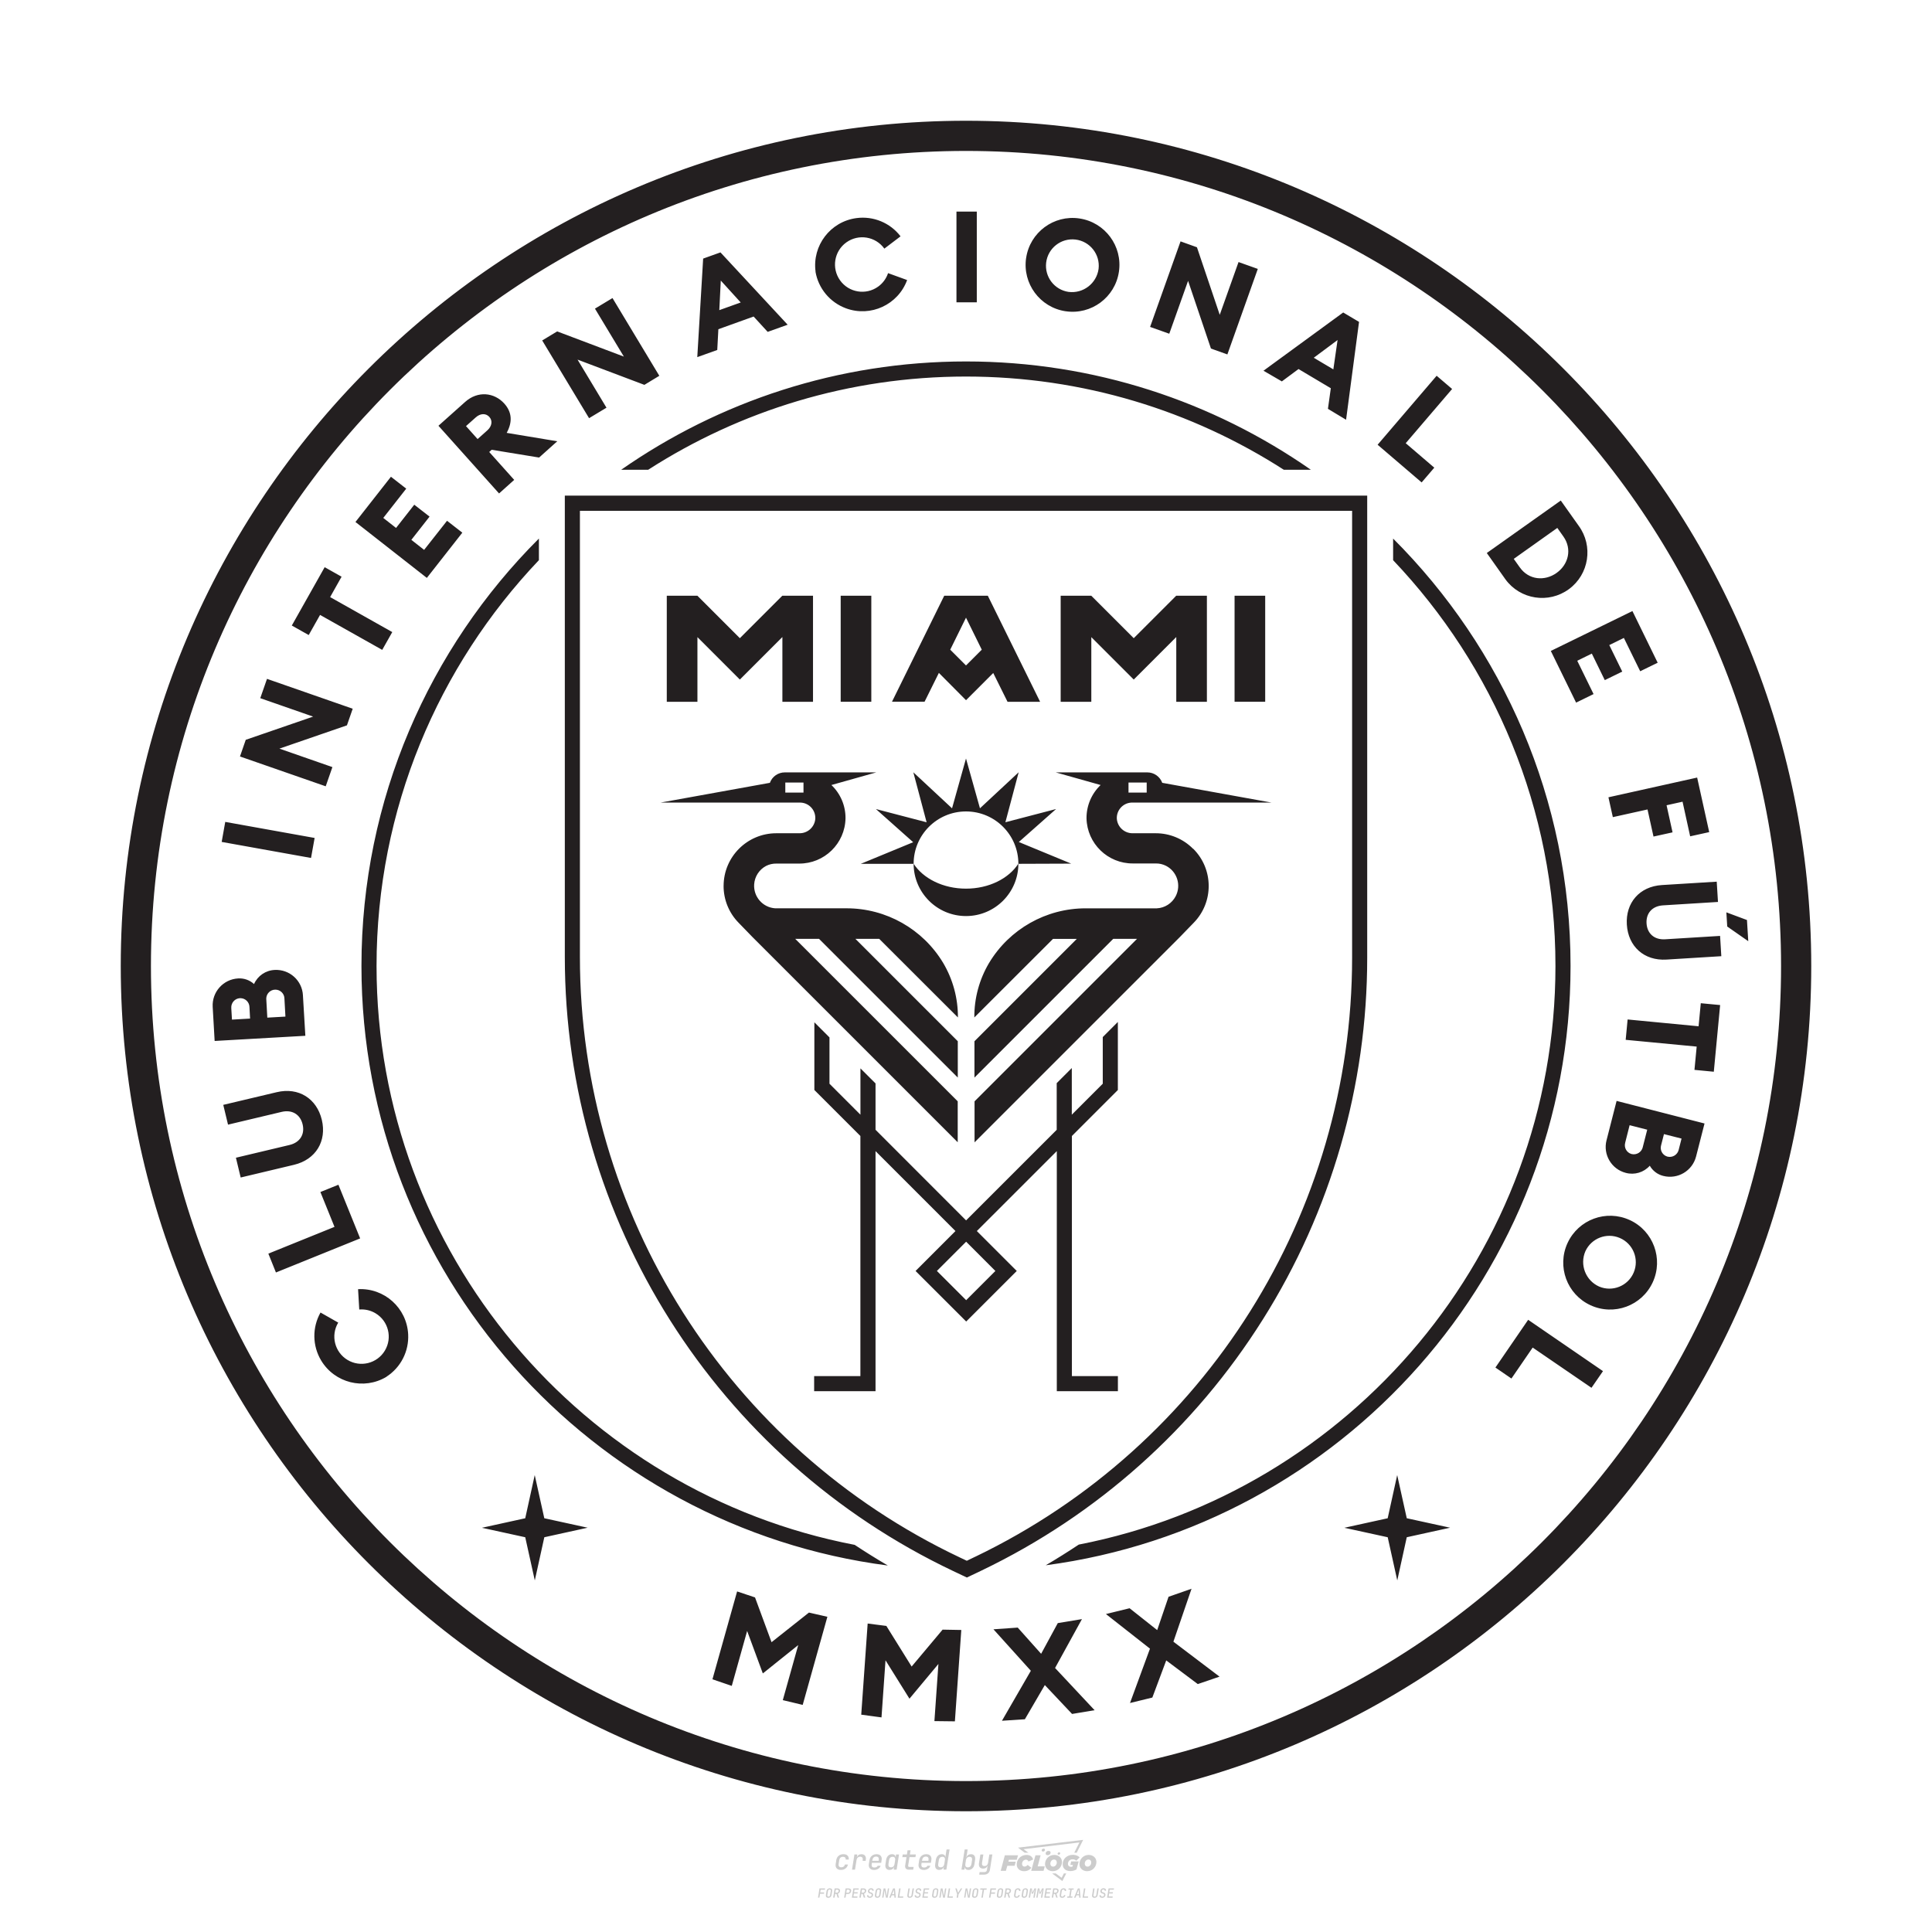 <?xml version="1.0" encoding="UTF-8"?>
<svg id="_图层_1" data-name="图层_1" xmlns="http://www.w3.org/2000/svg" version="1.1" viewBox="0 0 800 800">
  <!-- Created by @FCLOGO 2024-12-5 GMT+8 15:27:32 . https://fclogo.top/ -->
<!-- FOR PERSONAL USE ONLY NOT FOR COMMERCIAL USE -->
<!-- Created by @FCLOGO 2024-12-5 GMT+8 15:27:32 . https://fclogo.top/ -->
<!-- FOR PERSONAL USE ONLY NOT FOR COMMERCIAL USE -->
  <defs>
    <style>
      .st0 {
        fill: #231f20;
      }

      .st1 {
        fill: #ccc;
      }
    </style>
  </defs>
  <path class="st1" d="M348.22,774.3c-.79,0-1.38-.22-1.77-.65-.39-.44-.53-1.03-.41-1.79l.25-1.65c.12-.75.45-1.35.98-1.78.53-.44,1.19-.65,1.98-.65s1.33.2,1.72.6c.39.4.55.94.47,1.62h-1.24c.03-.36-.06-.64-.26-.84-.2-.2-.5-.3-.89-.3-.42,0-.76.12-1.03.35-.27.23-.43.56-.5.99l-.26,1.66c-.07.44,0,.77.19,1,.19.23.5.35.92.35.39,0,.72-.1.98-.3.26-.2.44-.48.52-.85h1.24c-.14.69-.47,1.23-.99,1.63-.52.4-1.16.6-1.92.6ZM352.8,774.19l1-6.29h1.19l-.19,1.19c.34-.87.97-1.3,1.91-1.3.67,0,1.17.21,1.49.62.32.42.43.99.31,1.71l-.07.42h-1.27l.06-.32c.07-.45.01-.8-.17-1.04-.18-.24-.48-.36-.88-.36s-.74.12-1.01.37c-.27.24-.43.59-.5,1.03l-.63,3.97h-1.24ZM361.91,774.3c-.77,0-1.35-.22-1.73-.67s-.52-1.04-.4-1.77l.25-1.65c.08-.49.26-.92.52-1.28s.6-.65,1.01-.85c.41-.2.87-.3,1.38-.3.77,0,1.35.22,1.73.67.39.45.52,1.04.39,1.77l-.17,1.12h-3.85l-.09.53c-.15.95.22,1.43,1.11,1.43.72,0,1.17-.25,1.37-.74h1.22c-.17.53-.5.96-1.01,1.28-.5.32-1.09.47-1.76.47ZM361.23,770.22l-.05.29h2.65s.05-.3.05-.3c.07-.47.01-.82-.17-1.07-.18-.25-.49-.37-.92-.37s-.8.13-1.06.38c-.26.25-.43.61-.51,1.08ZM368.33,774.3c-.63,0-1.1-.21-1.41-.64s-.4-1-.27-1.73l.27-1.77c.11-.73.39-1.31.84-1.74.44-.43.98-.64,1.61-.64.47,0,.83.12,1.09.35.26.24.39.56.38.96h.02l.17-1.2h1.24l-1,6.29h-1.22l.19-1.2h-.02c-.12.41-.35.73-.69.97s-.74.35-1.21.35ZM368.93,773.23c.39,0,.72-.12.98-.36.26-.24.43-.57.5-1.01l.25-1.65c.07-.43,0-.76-.18-1-.19-.24-.47-.36-.86-.36s-.72.12-.98.35c-.26.24-.42.57-.49,1.01l-.25,1.65c-.07.44-.01.78.17,1.01.18.23.47.35.88.35ZM376.35,774.19c-.57,0-.99-.16-1.26-.47-.27-.31-.36-.75-.27-1.32l.54-3.39h-1.74l.17-1.12h1.74l.27-1.72h1.24l-.27,1.72h2.47l-.18,1.12h-2.46l-.54,3.39c-.08.44.1.66.53.66h1.72l-.17,1.12h-1.77ZM382.5,774.3c-.77,0-1.35-.22-1.73-.67s-.52-1.04-.4-1.77l.25-1.65c.08-.49.26-.92.52-1.28s.6-.65,1.01-.85c.41-.2.87-.3,1.38-.3.77,0,1.35.22,1.73.67.39.45.52,1.04.39,1.77l-.17,1.12h-3.85l-.09.53c-.15.95.22,1.43,1.11,1.43.72,0,1.17-.25,1.37-.74h1.22c-.17.53-.5.96-1.01,1.28-.5.32-1.09.47-1.76.47ZM381.83,770.22l-.05.29h2.65s.05-.3.05-.3c.07-.47.01-.82-.17-1.07-.18-.25-.49-.37-.92-.37s-.8.13-1.06.38c-.26.25-.43.61-.51,1.08ZM388.92,774.3c-.63,0-1.1-.21-1.4-.64-.3-.42-.39-1-.28-1.73l.27-1.77c.11-.73.39-1.31.84-1.74.44-.43.98-.64,1.61-.64.47,0,.83.12,1.09.35.26.24.39.56.38.96h.02l.21-1.47.3-1.8h1.24l-1.33,8.35h-1.22l.19-1.2h-.02c-.12.41-.35.73-.69.97s-.74.35-1.21.35ZM389.53,773.23c.39,0,.72-.12.98-.36.26-.24.43-.57.5-1.01l.25-1.65c.08-.43.02-.76-.17-1-.19-.24-.48-.36-.87-.36s-.72.12-.98.35c-.26.24-.42.57-.49,1.01l-.25,1.65c-.08.44-.02.78.16,1.01s.48.35.88.35ZM401.02,774.3c-.47,0-.84-.12-1.1-.35-.26-.23-.39-.56-.38-.97h-.01l-.19,1.2h-1.22l1.33-8.35h1.24l-.29,1.8-.27,1.47h.05c.12-.41.35-.73.69-.97.34-.23.74-.35,1.21-.35.63,0,1.1.21,1.4.64.3.43.39,1.01.28,1.74l-.27,1.77c-.11.73-.39,1.31-.84,1.73-.45.42-.98.64-1.61.64ZM400.77,773.23c.4,0,.72-.12.98-.35.26-.23.42-.57.5-1.01l.25-1.65c.07-.43.01-.77-.17-1.01-.18-.24-.47-.35-.87-.35s-.72.12-.98.36-.43.57-.5,1l-.25,1.65c-.07.44-.01.77.17,1.01.18.24.47.36.87.36ZM405.47,776.25l.17-1.06h1.93c.64,0,1.01-.3,1.1-.9l.1-.67.21-1.19h-.03c-.12.42-.35.74-.68.97-.33.23-.73.34-1.2.34-.63,0-1.09-.2-1.4-.6s-.41-.94-.3-1.63l.58-3.6h1.24l-.56,3.48c-.06.41,0,.73.18.96s.47.34.85.34.72-.12.98-.37c.27-.24.43-.58.49-1.02l.54-3.4h1.24l-1.01,6.41c-.1.6-.37,1.08-.81,1.42-.44.35-1,.52-1.67.52h-1.95ZM417.79,770.09h3.22l.54-1.85h-5.47l-1.71,6.44h2.15l.59-2.1h3.03l.44-1.71h-3.03l.24-.78ZM424.23,772.92c-.59,0-1.02-.39-1.02-1.12,0-.88.63-1.76,1.61-1.76.49,0,.88.24,1.02.78l1.95-.83c-.29-1.17-1.27-1.9-2.64-1.9-2.78,0-4.15,2.15-4.15,3.9s1.27,2.83,3.07,2.83c1.37,0,2.34-.59,2.98-1.42l-1.51-1.17c-.39.44-.83.68-1.32.68ZM430.91,768.23h-2.15l-1.76,6.44h5.12l.49-1.85h-2.93l1.22-4.59ZM439.75,771.01c0-1.66-1.32-2.93-3.22-2.93-2.2,0-3.81,1.81-3.81,3.81,0,1.66,1.32,2.93,3.22,2.93,2.2,0,3.81-1.81,3.81-3.81ZM434.92,771.7c0-.83.59-1.71,1.51-1.71.78,0,1.17.54,1.17,1.22,0,.83-.59,1.71-1.51,1.71-.78,0-1.17-.54-1.17-1.22ZM443.21,772.23h1.07l-.2.68c-.15.05-.34.1-.59.1-.68,0-1.27-.39-1.27-1.22,0-1.02.73-1.9,1.95-1.9.59,0,1.12.24,1.51.59l1.37-1.37c-.44-.54-1.51-1.07-2.73-1.07-2.59,0-4.29,1.76-4.29,3.86s1.61,2.88,3.22,2.88c.93,0,1.85-.29,2.49-.68l.93-3.32h-3.12l-.34,1.46ZM450.78,768.08c-2.2,0-3.81,1.81-3.81,3.81,0,1.66,1.32,2.93,3.22,2.93,2.2,0,3.81-1.81,3.81-3.81,0-1.66-1.32-2.93-3.22-2.93ZM450.34,772.92c-.78,0-1.17-.54-1.17-1.22,0-.83.59-1.71,1.51-1.71.78,0,1.17.54,1.17,1.22,0,.83-.59,1.71-1.51,1.71ZM437.94,767.5c-.05.29.1.49.44.49s.54-.2.63-.49c.05-.24-.1-.49-.44-.49s-.59.24-.63.49ZM432.13,765.5c-.44,0-.73.24-.78.59s.1.59.54.59.73-.24.78-.59c.1-.34-.1-.59-.54-.59ZM433.01,767.3c-.1.54.15.88.83.88.63,0,1.07-.39,1.17-.88s-.15-.88-.83-.88c-.68,0-1.07.39-1.17.88ZM439.6,777.55l-2.44-1.81h-1.51l4.25,3.17,1.61-3.17h-.98l-.93,1.81ZM425.84,767.16l-2-1.46,23.13-2.78-2.15,4.25h1.02l2.68-5.32-26.99,3.22,2.78,2.1h1.51ZM338.72,785.79l.61-3.83h2.32l-.08.52h-1.76l-.18,1.14h1.63l-.08.52h-1.62l-.26,1.64h-.57ZM342.97,785.84c-.36,0-.62-.1-.8-.3-.17-.2-.23-.47-.18-.82l.27-1.7c.06-.34.2-.61.44-.82.24-.2.54-.3.89-.3s.62.1.8.3c.17.2.24.47.18.81l-.27,1.71c-.06.34-.2.62-.44.82-.24.2-.54.3-.9.3ZM343.05,785.33c.19,0,.35-.05.47-.16.12-.11.19-.26.23-.46l.27-1.7c.03-.2,0-.35-.08-.46-.08-.11-.22-.16-.41-.16s-.35.05-.46.16c-.12.1-.19.26-.22.46l-.27,1.7c-.03.2,0,.35.08.46s.22.16.41.16ZM345,785.79l.61-3.83h1.2c.24,0,.44.05.6.14.16.09.28.22.36.39s.09.37.05.59c-.04.26-.14.48-.3.67-.16.19-.37.32-.6.39l.54,1.64h-.62l-.48-1.57h-.54l-.25,1.57h-.57ZM345.89,783.71h.64c.19,0,.35-.06.48-.17.13-.11.21-.26.24-.45.03-.19,0-.35-.09-.46-.09-.11-.24-.17-.43-.17h-.64l-.2,1.25ZM349.54,785.79l.61-3.83h1.25c.37,0,.65.1.84.31.19.21.26.49.2.84-.04.23-.12.44-.25.61s-.29.31-.49.4c-.2.09-.42.14-.66.14h-.69l-.24,1.52h-.57ZM350.43,783.75h.69c.19,0,.36-.06.49-.18.14-.12.22-.27.25-.47s0-.35-.1-.47-.25-.18-.44-.18h-.69l-.21,1.29ZM352.75,785.79l.61-3.83h2.25l-.08.5h-1.7l-.17,1.09h1.51l-.08.5h-1.51l-.19,1.24h1.69l-.08.5h-2.25ZM355.84,785.79l.61-3.83h1.2c.24,0,.44.05.6.14.16.09.28.22.36.39s.09.37.05.59c-.04.26-.14.48-.3.67-.16.19-.37.32-.6.39l.54,1.64h-.62l-.48-1.57h-.54l-.25,1.57h-.57ZM356.74,783.71h.64c.19,0,.35-.06.48-.17.13-.11.21-.26.24-.45.03-.19,0-.35-.09-.46-.09-.11-.24-.17-.43-.17h-.64l-.2,1.25ZM360.13,785.84c-.39,0-.67-.1-.87-.29-.19-.19-.26-.45-.22-.78h.57c-.03.17.01.31.12.41.11.1.27.15.48.15.2,0,.37-.05.5-.15.13-.1.21-.23.24-.4.02-.15,0-.28-.06-.39-.06-.11-.16-.18-.29-.22l-.46-.14c-.27-.08-.46-.22-.59-.41-.13-.19-.17-.42-.13-.68.04-.21.11-.39.23-.55s.27-.28.46-.37.4-.13.64-.13c.35,0,.62.1.8.29.18.19.25.44.2.76h-.57c.03-.17,0-.3-.09-.4-.09-.1-.23-.14-.42-.14s-.34.04-.46.13c-.12.09-.19.21-.21.38-.02.15,0,.28.05.39s.16.18.29.22l.47.15c.26.08.46.22.58.41.12.19.17.42.12.69-.04.22-.12.41-.24.57-.13.16-.29.29-.49.38-.2.09-.42.13-.66.13ZM363.27,785.84c-.36,0-.62-.1-.8-.3-.17-.2-.23-.47-.18-.82l.27-1.7c.06-.34.2-.61.44-.82.24-.2.54-.3.89-.3s.62.1.8.3c.17.2.24.47.18.81l-.27,1.71c-.06.34-.2.62-.44.82-.24.2-.54.3-.9.3ZM363.34,785.33c.19,0,.35-.05.47-.16.12-.11.19-.26.23-.46l.27-1.7c.03-.2,0-.35-.08-.46-.08-.11-.22-.16-.41-.16s-.35.05-.46.16c-.12.1-.19.26-.22.46l-.27,1.7c-.03.2,0,.35.08.46s.22.16.41.16ZM365.28,785.79l.61-3.83h.71l.62,3.19c0-.1.02-.22.03-.36.01-.14.03-.29.04-.44.02-.15.04-.29.06-.41l.31-1.98h.52l-.61,3.83h-.71l-.61-3.19c0,.09-.02.21-.03.34s-.03.28-.04.42c-.02.15-.04.28-.06.41l-.31,2.01h-.53ZM368.23,785.79l1.59-3.83h.75l.37,3.83h-.56l-.07-.97h-1.09l-.39.97h-.59ZM369.39,784.34h.87l-.09-1.1c-.02-.2-.03-.37-.04-.51,0-.14-.01-.24-.01-.3-.02.06-.05.16-.1.3s-.11.31-.19.5l-.44,1.11ZM371.72,785.79l.61-3.83h.57l-.52,3.31h1.67l-.08.52h-2.25ZM376.68,785.84c-.37,0-.63-.1-.8-.3-.17-.2-.22-.47-.17-.82l.44-2.76h.57l-.44,2.76c-.03.2,0,.35.07.46.08.11.21.17.41.17s.35-.06.46-.17c.12-.11.19-.27.22-.46l.44-2.76h.57l-.44,2.76c-.06.35-.2.62-.43.82-.23.2-.53.3-.9.3ZM379.84,785.84c-.39,0-.67-.1-.87-.29-.19-.19-.26-.45-.22-.78h.57c-.03.17.01.31.12.41.11.1.27.15.48.15.2,0,.37-.05.5-.15.13-.1.21-.23.24-.4.02-.15,0-.28-.06-.39-.06-.11-.16-.18-.29-.22l-.46-.14c-.27-.08-.46-.22-.59-.41-.13-.19-.17-.42-.13-.68.04-.21.11-.39.23-.55s.27-.28.46-.37.4-.13.64-.13c.35,0,.62.1.8.29.18.19.25.44.2.76h-.57c.03-.17,0-.3-.09-.4-.09-.1-.23-.14-.42-.14s-.34.04-.46.13c-.12.09-.19.21-.21.38-.02.15,0,.28.05.39s.16.18.29.22l.47.15c.26.08.46.22.58.41.12.19.17.42.12.69-.04.22-.12.41-.24.57-.13.16-.29.29-.49.38-.2.09-.42.13-.66.13ZM381.91,785.79l.61-3.83h2.25l-.08.5h-1.7l-.17,1.09h1.51l-.08.5h-1.51l-.19,1.24h1.69l-.08.5h-2.25ZM386.94,785.84c-.36,0-.62-.1-.8-.3-.17-.2-.23-.47-.18-.82l.27-1.7c.06-.34.2-.61.44-.82.24-.2.54-.3.89-.3s.62.1.8.3c.17.2.24.47.18.81l-.27,1.71c-.06.34-.2.62-.44.82-.24.2-.54.3-.9.3ZM387.02,785.33c.19,0,.35-.05.47-.16.12-.11.19-.26.23-.46l.27-1.7c.03-.2,0-.35-.08-.46-.08-.11-.22-.16-.41-.16s-.35.05-.46.16c-.12.1-.19.26-.22.46l-.27,1.7c-.03.2,0,.35.08.46s.22.16.41.16ZM388.95,785.79l.61-3.83h.71l.62,3.19c0-.1.02-.22.03-.36.01-.14.03-.29.04-.44.02-.15.04-.29.06-.41l.31-1.98h.52l-.61,3.83h-.71l-.61-3.19c0,.09-.02.21-.03.34s-.03.28-.04.42c-.02.15-.04.28-.06.41l-.31,2.01h-.53ZM392.25,785.79l.61-3.83h.57l-.52,3.31h1.67l-.08.52h-2.25ZM396.12,785.79l.22-1.41-.75-2.42h.58l.45,1.45c.03.09.05.18.07.27.02.08.03.15.03.19.02-.04.05-.1.09-.19.04-.08.09-.17.14-.27l.9-1.45h.6l-1.53,2.42-.22,1.41h-.57ZM399.22,785.79l.61-3.83h.71l.62,3.19c0-.1.02-.22.03-.36.01-.14.03-.29.04-.44.02-.15.04-.29.06-.41l.31-1.98h.52l-.61,3.83h-.71l-.61-3.19c0,.09-.02.21-.03.34s-.03.28-.04.42c-.02.15-.04.28-.06.41l-.31,2.01h-.53ZM403.51,785.84c-.36,0-.62-.1-.8-.3-.18-.2-.23-.47-.18-.82l.27-1.7c.06-.34.2-.61.44-.82.24-.2.54-.3.89-.3s.62.1.8.3c.17.2.24.47.18.81l-.27,1.71c-.06.34-.2.62-.44.82-.24.2-.54.3-.89.3ZM403.58,785.33c.19,0,.35-.05.47-.16.12-.11.19-.26.23-.46l.27-1.7c.03-.2,0-.35-.08-.46-.08-.11-.22-.16-.41-.16s-.35.05-.46.16c-.12.1-.19.26-.22.46l-.27,1.7c-.03.2,0,.35.08.46.08.11.22.16.41.16ZM406.38,785.79l.52-3.31h-1.02l.08-.52h2.62l-.08.52h-1.03l-.52,3.31h-.57ZM409.52,785.79l.61-3.83h2.32l-.08.52h-1.76l-.18,1.14h1.63l-.08.52h-1.62l-.26,1.64h-.57ZM413.77,785.84c-.36,0-.62-.1-.8-.3-.18-.2-.23-.47-.18-.82l.27-1.7c.06-.34.2-.61.44-.82.24-.2.54-.3.89-.3s.62.1.8.3c.17.2.24.47.18.81l-.27,1.71c-.06.34-.2.62-.44.82-.24.2-.54.3-.89.3ZM413.85,785.33c.19,0,.35-.05.47-.16.12-.11.19-.26.23-.46l.27-1.7c.03-.2,0-.35-.08-.46-.08-.11-.22-.16-.41-.16s-.35.05-.46.16c-.12.1-.19.26-.22.46l-.27,1.7c-.03.2,0,.35.08.46.08.11.22.16.41.16ZM415.8,785.79l.61-3.83h1.2c.24,0,.44.05.6.14.16.09.28.22.36.39s.09.37.05.59c-.04.26-.14.48-.3.67-.16.19-.37.32-.6.39l.54,1.64h-.62l-.48-1.57h-.54l-.25,1.57h-.57ZM416.69,783.71h.64c.19,0,.35-.06.48-.17.13-.11.21-.26.24-.45.03-.19,0-.35-.09-.46-.09-.11-.24-.17-.43-.17h-.64l-.2,1.25ZM420.91,785.84c-.36,0-.63-.1-.81-.3-.18-.2-.24-.47-.19-.82l.27-1.7c.06-.35.21-.62.45-.82s.55-.3.91-.3.63.1.81.3c.18.2.24.47.19.82h-.57c.03-.2,0-.35-.09-.46-.09-.11-.23-.16-.42-.16s-.35.05-.47.16c-.12.1-.2.26-.23.45l-.27,1.71c-.03.2,0,.35.09.46.09.11.23.16.42.16s.35-.05.47-.16.2-.26.23-.46h.57c-.03.23-.11.43-.24.59s-.28.3-.47.39c-.19.09-.4.14-.64.14ZM424.03,785.84c-.36,0-.62-.1-.8-.3-.18-.2-.23-.47-.18-.82l.27-1.7c.06-.34.2-.61.44-.82.24-.2.54-.3.89-.3s.62.1.8.3c.17.2.24.47.18.81l-.27,1.71c-.06.34-.2.62-.44.82-.24.2-.54.3-.89.3ZM424.11,785.33c.19,0,.35-.05.47-.16.12-.11.19-.26.23-.46l.27-1.7c.03-.2,0-.35-.08-.46-.08-.11-.22-.16-.41-.16s-.35.05-.46.16c-.12.1-.19.26-.22.46l-.27,1.7c-.03.2,0,.35.08.46.08.11.22.16.41.16ZM425.97,785.79l.61-3.83h.69l.18,1.23c.02.12.04.23.05.33.01.1.02.18.03.24.02-.06.05-.14.09-.24.04-.11.09-.22.15-.34l.57-1.22h.71l-.61,3.83h-.54l.2-1.29c.02-.17.06-.35.1-.55.04-.2.09-.4.14-.61s.1-.4.14-.59c.05-.19.09-.35.13-.49l-.86,1.86h-.55l-.28-1.86c0,.14-.01.29-.02.47s-.02.37-.04.57c-.02.2-.04.41-.06.61-.02.2-.05.4-.08.57l-.2,1.29h-.54ZM429.11,785.79l.61-3.83h.69l.18,1.23c.02.12.04.23.05.33.01.1.02.18.03.24.02-.06.05-.14.09-.24.04-.11.09-.22.15-.34l.57-1.22h.71l-.61,3.83h-.54l.2-1.29c.02-.17.06-.35.1-.55.04-.2.09-.4.14-.61s.1-.4.14-.59c.05-.19.09-.35.13-.49l-.86,1.86h-.55l-.28-1.86c0,.14-.01.29-.02.47s-.02.37-.04.57c-.02.2-.04.41-.06.61-.02.2-.05.4-.08.57l-.2,1.29h-.54ZM432.41,785.79l.61-3.83h2.25l-.08.5h-1.7l-.17,1.09h1.51l-.08.5h-1.51l-.19,1.24h1.69l-.08.5h-2.25ZM435.51,785.79l.61-3.83h1.2c.24,0,.44.05.6.14.16.09.28.22.36.39s.09.37.05.59c-.04.26-.14.48-.3.67-.16.19-.37.32-.6.39l.54,1.64h-.62l-.48-1.57h-.54l-.25,1.57h-.57ZM436.4,783.71h.64c.19,0,.35-.06.48-.17.13-.11.21-.26.24-.45.03-.19,0-.35-.09-.46-.09-.11-.24-.17-.43-.17h-.64l-.2,1.25ZM439.8,785.84c-.36,0-.63-.1-.81-.3-.18-.2-.24-.47-.19-.82l.27-1.7c.06-.35.21-.62.45-.82s.55-.3.91-.3.63.1.81.3c.18.2.24.47.19.82h-.57c.03-.2,0-.35-.09-.46-.09-.11-.23-.16-.42-.16s-.35.05-.47.16c-.12.1-.2.26-.23.45l-.27,1.71c-.03.2,0,.35.09.46.09.11.23.16.42.16s.35-.05.47-.16.2-.26.23-.46h.57c-.03.23-.11.43-.24.59s-.28.3-.47.39c-.19.09-.4.14-.64.14ZM441.88,785.79l.08-.5h.78l.45-2.82h-.78l.08-.5h2.13l-.08.5h-.78l-.45,2.82h.78l-.08.5h-2.13ZM444.74,785.79l1.59-3.83h.75l.37,3.83h-.56l-.07-.97h-1.09l-.39.97h-.59ZM445.9,784.34h.87l-.09-1.1c-.02-.2-.03-.37-.04-.51,0-.14-.01-.24-.01-.3-.02.06-.05.16-.1.3s-.11.31-.19.5l-.44,1.11ZM448.24,785.79l.61-3.83h.57l-.52,3.31h1.67l-.08.52h-2.25ZM453.19,785.84c-.37,0-.63-.1-.8-.3-.17-.2-.22-.47-.17-.82l.44-2.76h.57l-.44,2.76c-.03.2,0,.35.07.46.08.11.21.17.41.17s.35-.06.46-.17c.12-.11.19-.27.22-.46l.44-2.76h.57l-.44,2.76c-.06.35-.2.62-.43.82-.23.2-.53.3-.9.3ZM456.36,785.84c-.39,0-.67-.1-.87-.29-.19-.19-.26-.45-.22-.78h.57c-.03.17.01.31.12.41.11.1.27.15.48.15.2,0,.37-.05.5-.15s.21-.23.24-.4c.02-.15,0-.28-.06-.39s-.16-.18-.29-.22l-.46-.14c-.27-.08-.46-.22-.59-.41-.13-.19-.17-.42-.13-.68.04-.21.11-.39.23-.55s.27-.28.46-.37c.19-.09.4-.13.64-.13.35,0,.62.1.8.29.18.19.25.44.2.76h-.57c.03-.17,0-.3-.09-.4-.09-.1-.23-.14-.42-.14s-.34.04-.46.13c-.12.09-.19.21-.21.38-.02.15,0,.28.05.39s.16.18.29.22l.47.15c.26.08.46.22.58.41.12.19.17.42.12.69-.04.22-.12.41-.24.57-.13.16-.29.29-.49.38-.2.09-.42.13-.66.13ZM458.42,785.79l.61-3.83h2.25l-.08.5h-1.7l-.17,1.09h1.51l-.08.5h-1.51l-.19,1.24h1.69l-.08.5h-2.25Z"/>
  <path class="st0" d="M400,750c-192.99,0-350-157.01-350-350S207.01,50,400,50s350,157.01,350,350-157.01,350-350,350ZM400,62.5c-186.09,0-337.5,151.41-337.5,337.5s151.41,337.5,337.5,337.5,337.5-151.41,337.5-337.5S586.09,62.5,400,62.5ZM576.86,223.01v8.95c41.63,43.8,67.22,102.99,67.22,168.04,0,118.62-85.06,217.72-197.38,239.58-4.47,2.97-9.03,5.83-13.68,8.57,122.48-16.22,217.31-121.32,217.31-248.15,0-69.05-28.1-131.66-73.47-176.99ZM268.41,194.51c37.99-24.41,83.17-38.59,131.59-38.59h0c48.42,0,93.59,14.17,131.59,38.59h11.2c-40.53-28.25-89.75-44.84-142.78-44.84s-102.26,16.59-142.78,44.84h11.2ZM353.93,639.7c-112.63-21.61-198.01-120.86-198.01-239.7,0-65.06,25.59-124.25,67.23-168.05v-8.95c-45.37,45.34-73.48,107.95-73.48,177,0,127.06,95.17,232.32,217.97,248.25-4.66-2.73-9.24-5.58-13.71-8.54ZM522.92,546.36c28.25-44.88,43.23-96.83,43.21-149.86v-191.27H233.88v190.97c0,108.75,62.63,207.78,160.89,254.37l5.59,2.65,6.21-2.96c47.81-22.97,88.14-58.99,116.35-103.91ZM403.85,644.59l-3.51,1.69-2.9-1.37c-96.08-45.55-157.32-142.37-157.31-248.7v-184.68h319.75v184.98c0,105.81-60.65,202.26-156.03,248.09ZM400,367.97c-9.5,0-17.75-4.21-21.69-10.32.01,11.98,9.73,21.68,21.71,21.67,11.98-.01,21.68-9.73,21.67-21.71-3.94,6.15-12.19,10.36-21.69,10.36ZM443.56,357.61l-21.69-8.95,15.43-13.66-20.99,5.48,5.5-20.7-16.03,14.92-5.78-20.62-5.78,20.63-16.03-14.92,5.5,20.7-20.99-5.48,15.43,13.73-21.69,8.95h21.87c0-11.98,9.71-21.69,21.69-21.69s21.69,9.71,21.69,21.69h0l21.87-.08ZM493.98,351.42c-4.08-4.1-9.63-6.4-15.42-6.39h-9.54c-3.4.04-6.25-2.53-6.56-5.92-.23-3.5,2.42-6.53,5.92-6.77.14,0,.27-.01.41-.01h57.72l-45.25-8.18c-.95-2.59-3.41-4.32-6.17-4.32h-37.93l18.58,5.23c-3.77,3.6-5.88,8.59-5.84,13.8.24,10.44,8.81,18.76,19.25,18.68h9.41c1.49-.03,2.96.31,4.29.99,4.57,2.38,6.35,8.01,3.97,12.58-1.53,2.94-4.5,4.85-7.81,5.01h-29.46c-16.38-.01-31.56,8.58-40,22.62-4.05,6.83-6.16,14.63-6.1,22.57h0l32.58-32.54h9.86l-42.39,42.39v15.05l57.46-57.45h9.86l-67.28,67.28v16.98l84.95-84.94,5.78-5.96h0c8.37-8.54,8.29-22.23-.18-30.67l-.1-.02ZM467.29,324.03h7.53v4.17h-7.53v-4.17ZM299.62,366.86c0,5.7,2.23,11.17,6.22,15.23h0l5.78,5.96,84.95,84.94v-16.96l-67.29-67.28h9.86l57.46,57.45v-15.05l-42.39-42.39h9.86l32.58,32.54h0c.05-7.94-2.06-15.74-6.1-22.57-8.43-14.04-23.62-22.63-40-22.62h-29.55c-5.14-.33-9.04-4.76-8.72-9.9.2-3.22,2.06-6.11,4.9-7.63,1.33-.68,2.8-1.02,4.29-.99h9.41c10.45.06,19.02-8.28,19.23-18.73.05-5.21-2.07-10.21-5.84-13.8l18.58-5.23h-37.89c-2.76,0-5.23,1.72-6.17,4.32l-45.25,8.18h57.72c3.51,0,6.35,2.86,6.34,6.37,0,.14,0,.27-.01.41-.3,3.38-3.16,5.96-6.56,5.92h-9.58c-12.05,0-21.82,9.78-21.82,21.83h0ZM332.71,328.2h-7.53v-4.17h7.53v4.17ZM462.88,451.35v-28.18l-6.25,6.26v19.32l-12.82,12.82v-19.32l-6.25,6.25v19.33l-37.52,37.51-37.5-37.53v-19.19l-6.25-6.23v19.18l-12.82-12.82v-19.18l-6.26-6.26v28.03l19.06,19.05v99.43h-19.15v6.25h25.42v-99.42l33.1,33.1-16.52,16.53,20.96,20.93,20.94-20.93-16.53-16.53,33.11-33.1v99.42h25.3v-6.25h-19.05v-99.43l19.05-19.05ZM412.17,526.28l-12.1,12.1-12.12-12.11,12.11-12.11,12.11,12.12ZM348.11,246.67h12.68v43.92h-12.68v-43.92ZM323.97,246.67v.02l-.02-.02-17.59,17.59-17.57-17.57v-.02h-12.69v43.93h12.69v-26.78l17.57,17.57,17.61-17.61v26.82h12.68v-43.93h-12.68ZM409.01,246.67h-18.02l-21.63,43.89h13.49l5.92-11.93,11.24,11.31,11.27-11.27,5.92,11.93h13.49l-21.66-43.93ZM400,275.55l-6.53-6.53,6.53-13.26,6.53,13.26-6.53,6.53ZM511.21,246.67h12.68v43.92h-12.68v-43.92ZM487.07,246.67v.02l-.02-.02-17.59,17.59-17.57-17.57v-.02h-12.69v43.93h12.69v-26.78l17.57,17.57,17.61-17.61v26.82h12.68v-43.93h-12.68ZM582.51,628.67l-3.96-17.88-3.94,17.89-17.94,3.94,17.95,3.92,3.96,17.88,3.93-17.88,17.95-3.95-17.95-3.92ZM225.38,628.67l-3.96-17.88-3.93,17.89-17.94,3.94,17.94,3.92,3.96,17.88,3.94-17.88,17.94-3.95-17.95-3.92ZM160.02,570.11c-9.34,5.6-21.45,2.56-27.05-6.78-3.65-6.09-3.74-13.66-.25-19.84l7.33,4.17c-3.21,5.33-1.48,12.26,3.85,15.46,5.33,3.21,12.26,1.48,15.46-3.85,3.21-5.33,1.48-12.26-3.85-15.46-2.03-1.22-4.39-1.77-6.75-1.57l-.49-8.42c10.87-.58,20.16,7.76,20.74,18.64.38,7.06-3.05,13.78-8.99,17.61v.04ZM114.26,526.91l-3.14-7.81,27.39-11.08-5.84-14.43,7.46-3.02,9,22.23-34.88,14.11ZM121.75,482.32l-22.09,5.26-1.97-8.19,22.2-5.28c4.38-1.05,6.39-4.46,5.42-8.53s-4.31-6.21-8.69-5.17l-22.2,5.28-1.97-8.19,22.14-5.25c9.11-2.17,16.58,2.69,18.67,11.45s-2.43,16.45-11.52,18.62ZM88.88,431.04l-.81-14.11c-.35-6.15,4.36-11.43,10.51-11.78,2.43-.16,4.82.68,6.61,2.33,1.5-3.43,4.83-5.69,8.57-5.85,6.13-.32,11.36,4.38,11.68,10.51,0,.09,0,.18.01.28l.99,16.48-37.55,2.14ZM103.3,417.02c-.04-2.09-1.77-3.74-3.85-3.7-.03,0-.06,0-.09,0-2.11.12-3.72,1.93-3.59,4.04,0,.03,0,.06,0,.09l.28,4.75,7.5-.43-.25-4.75ZM117.78,413.54c0-2.08-1.7-3.76-3.78-3.75-2.08,0-3.76,1.7-3.75,3.78,0,.15.01.31.03.46l.41,7.35,7.5-.43-.41-7.39ZM91.79,348.62l1.48-8.29,37.01,6.65-1.49,8.28-37-6.64ZM143.66,300.35l-27.96,9.64,21.94,7.65-2.77,7.95-35.5-12.35,2.39-6.9,27.9-9.61-21.89-7.63,2.79-8,35.49,12.37-2.39,6.88ZM132.53,254.63l-4.7,8.33-7-3.94,13.61-24.16,7,3.94-4.74,8.44,25.73,14.49-4.16,7.37-25.73-14.47ZM147.19,216.14l14.69-18.73,6.33,4.93-9.5,12.12,5.29,4.15,7.54-9.62,6.33,4.93-7.54,9.62,5.29,4.15,9.49-12.05,6.33,4.93-14.69,18.73-29.57-23.16ZM181.55,176.3l11.04-9.86c5.28-4.73,12.07-3.94,16.23.67,3.25,3.63,3.4,7.69.99,12.13l20.94,3.48-7.52,6.74-19.66-3.22-.99.92,10.34,11.55-6.27,5.62-25.1-28.03ZM201.83,178.17c1.85-1.66,2.24-3.94.79-5.54s-3.74-1.48-5.59.18l-4.07,3.63,4.8,5.37,4.07-3.64ZM266.82,159.36l-27.67-10.45,11.98,19.91-7.21,4.34-19.41-32.19,6.21-3.74,27.61,10.43-11.97-19.86,7.26-4.38,19.39,32.19-6.18,3.75ZM291.15,107.08l7.18-2.57,27.82,29.95-8.27,2.96-5.82-6.35-14.6,5.25-.46,8.6-8.27,2.96,2.43-40.8ZM306.71,125.24l-8.25-9.07-.61,12.25,8.86-3.17ZM337.71,112.47c-1.45-10.79,6.13-20.72,16.92-22.16,7-.94,13.98,1.94,18.27,7.55l-6.71,5.09c-3.63-5.06-10.68-6.21-15.74-2.58-5.06,3.63-6.21,10.68-2.58,15.74,3.63,5.06,10.68,6.21,15.74,2.58,1.93-1.38,3.37-3.34,4.12-5.59l7.89,2.86c-3.75,10.22-15.09,15.47-25.31,11.71-6.63-2.44-11.45-8.23-12.64-15.2h.04ZM396.06,87.61h8.41v37.58h-8.42v-37.58ZM424.9,106.82c1.57-10.61,11.45-17.94,22.06-16.36,10.61,1.57,17.94,11.45,16.36,22.06-1.57,10.61-11.45,17.94-22.06,16.36-.02,0-.03,0-.05,0-10.59-1.6-17.88-11.46-16.32-22.05ZM454.9,111.33c.71-6-3.58-11.43-9.57-12.14-6-.71-11.43,3.58-12.14,9.57-.69,5.86,3.38,11.21,9.21,12.1,6.08.81,11.66-3.45,12.5-9.52h0ZM501.43,144.33l-9.47-28.04-7.79,21.9-7.94-2.82,12.61-35.42,6.79,2.44,9.44,27.97,7.78-21.85,7.98,2.84-12.6,35.41-6.79-2.43ZM556.2,129.4l6.55,3.89-5.37,40.52-7.51-4.52,1.19-8.53-13.37-7.95-6.9,5.12-7.61-4.42,33.03-24.13ZM552.11,152.95l1.75-12.15-9.86,7.34,8.11,4.81ZM594.89,155.6l6.4,5.47-19.21,22.45,11.83,10.13-5.24,6.11-18.23-15.6,24.44-28.56ZM646.28,207.26l7.41,10.44c6.13,8.37,4.32,20.13-4.05,26.26-8.37,6.13-20.13,4.32-26.26-4.05-.11-.16-.22-.31-.33-.47l-7.4-10.45,30.64-21.73ZM629.35,234.98c3.67,5.18,10.24,5.77,15.17,2.28s6.54-9.86,2.87-15.07l-2.54-3.59-18.04,12.82,2.54,3.57ZM675.95,253.02l10.46,21.4-7.24,3.53-6.76-13.8-6.04,2.96,5.37,10.98-7.23,3.54-5.37-10.99-6.04,2.96,6.76,13.8-7.23,3.54-10.47-21.4,33.79-16.51ZM702.75,321.96l5,22.6-7.89,1.74-3.15-14.33-6.62,1.47,2.48,11.22-7.89,1.74-2.48-11.22-14.36,3.18-1.82-8.22,36.74-8.17ZM688.18,366.48l22.68-1.4.52,8.4-22.77,1.41c-4.5.28-7.07,3.3-6.81,7.47s3.18,6.85,7.67,6.58l22.78-1.4.51,8.4-22.68,1.4c-9.35.58-15.88-5.49-16.44-14.47s5.18-15.8,14.53-16.39ZM723.38,380.97l.54,8.76-8.71-6.08-.36-5.87,8.53,3.18ZM703.35,424.95l.91-9.54,8.01.76-2.62,27.61-8.01-.77.92-9.64-29.4-2.8.8-8.43,29.4,2.82ZM705.81,465.21l-3.5,13.66c-1.53,5.98-7.61,9.58-13.59,8.05-2.36-.58-4.38-2.11-5.58-4.22-2.48,2.79-6.33,3.93-9.94,2.96-5.93-1.53-9.5-7.58-7.97-13.51.03-.1.05-.19.08-.29l4.09-16,36.4,9.35ZM672.97,473.15c-.59,2,.55,4.1,2.55,4.69.04.01.08.02.12.03,2.06.48,4.12-.79,4.6-2.85,0-.04.02-.07.02-.11l1.82-7.13-7.29-1.86-1.83,7.23ZM687.83,474.22c-.59,2,.55,4.1,2.55,4.69.02,0,.05.01.07.02,2.05.52,4.13-.72,4.65-2.77,0-.03.01-.05.02-.08l1.17-4.62-7.28-1.85-1.18,4.61ZM674.86,505.2c9.74,4.49,13.99,16.03,9.5,25.77-4.49,9.74-16.03,13.99-25.77,9.5-9.74-4.49-13.99-16.03-9.5-25.77,0,0,0,0,0,0,4.5-9.74,16.03-13.99,25.77-9.49ZM662.15,532.73c5.56,2.36,11.98-.24,14.33-5.8,2.36-5.56-.24-11.98-5.8-14.33-5.44-2.31-11.73.13-14.2,5.5-2.44,5.61.09,12.13,5.67,14.63ZM663.76,567.76l-4.76,6.9-24.35-16.66-8.8,12.82-6.63-4.55,13.56-19.77,30.99,21.26ZM309.38,675.32l-6.37,22.77-8-2.73,10.21-36.38,7.42,2.48,6.84,18.54,15.49-12.27,7.63,1.75-10.22,36.48-8.24-1.97,6.39-22.8-14.66,11.74-6.5-17.6ZM366.67,687.48l-1.66,23.66-8.39-1.13,2.66-37.74,7.74.99,10.47,16.82,12.82-15.28,7.74.14-2.65,37.83-8.48-.1,1.66-23.66-11.99,14.38-9.92-15.9ZM432.64,697.75l-8.26,14.16-9.49.62,11.96-20.7-15.48-17.17,10.05-.71,9.69,10.85,6.9-12.71,10-1.65-11.13,20.24,16.37,17.48-9.33,1.55-11.27-11.95ZM482.91,687.54l-5.75,15.38-9.25,2.26,8.27-22.51-18.24-14.33,9.8-2.4,11.43,9.05,4.7-13.8,9.52-3.32-7.51,21.92,19.1,14.47-9,3.08-13.07-9.8Z"/>
</svg>